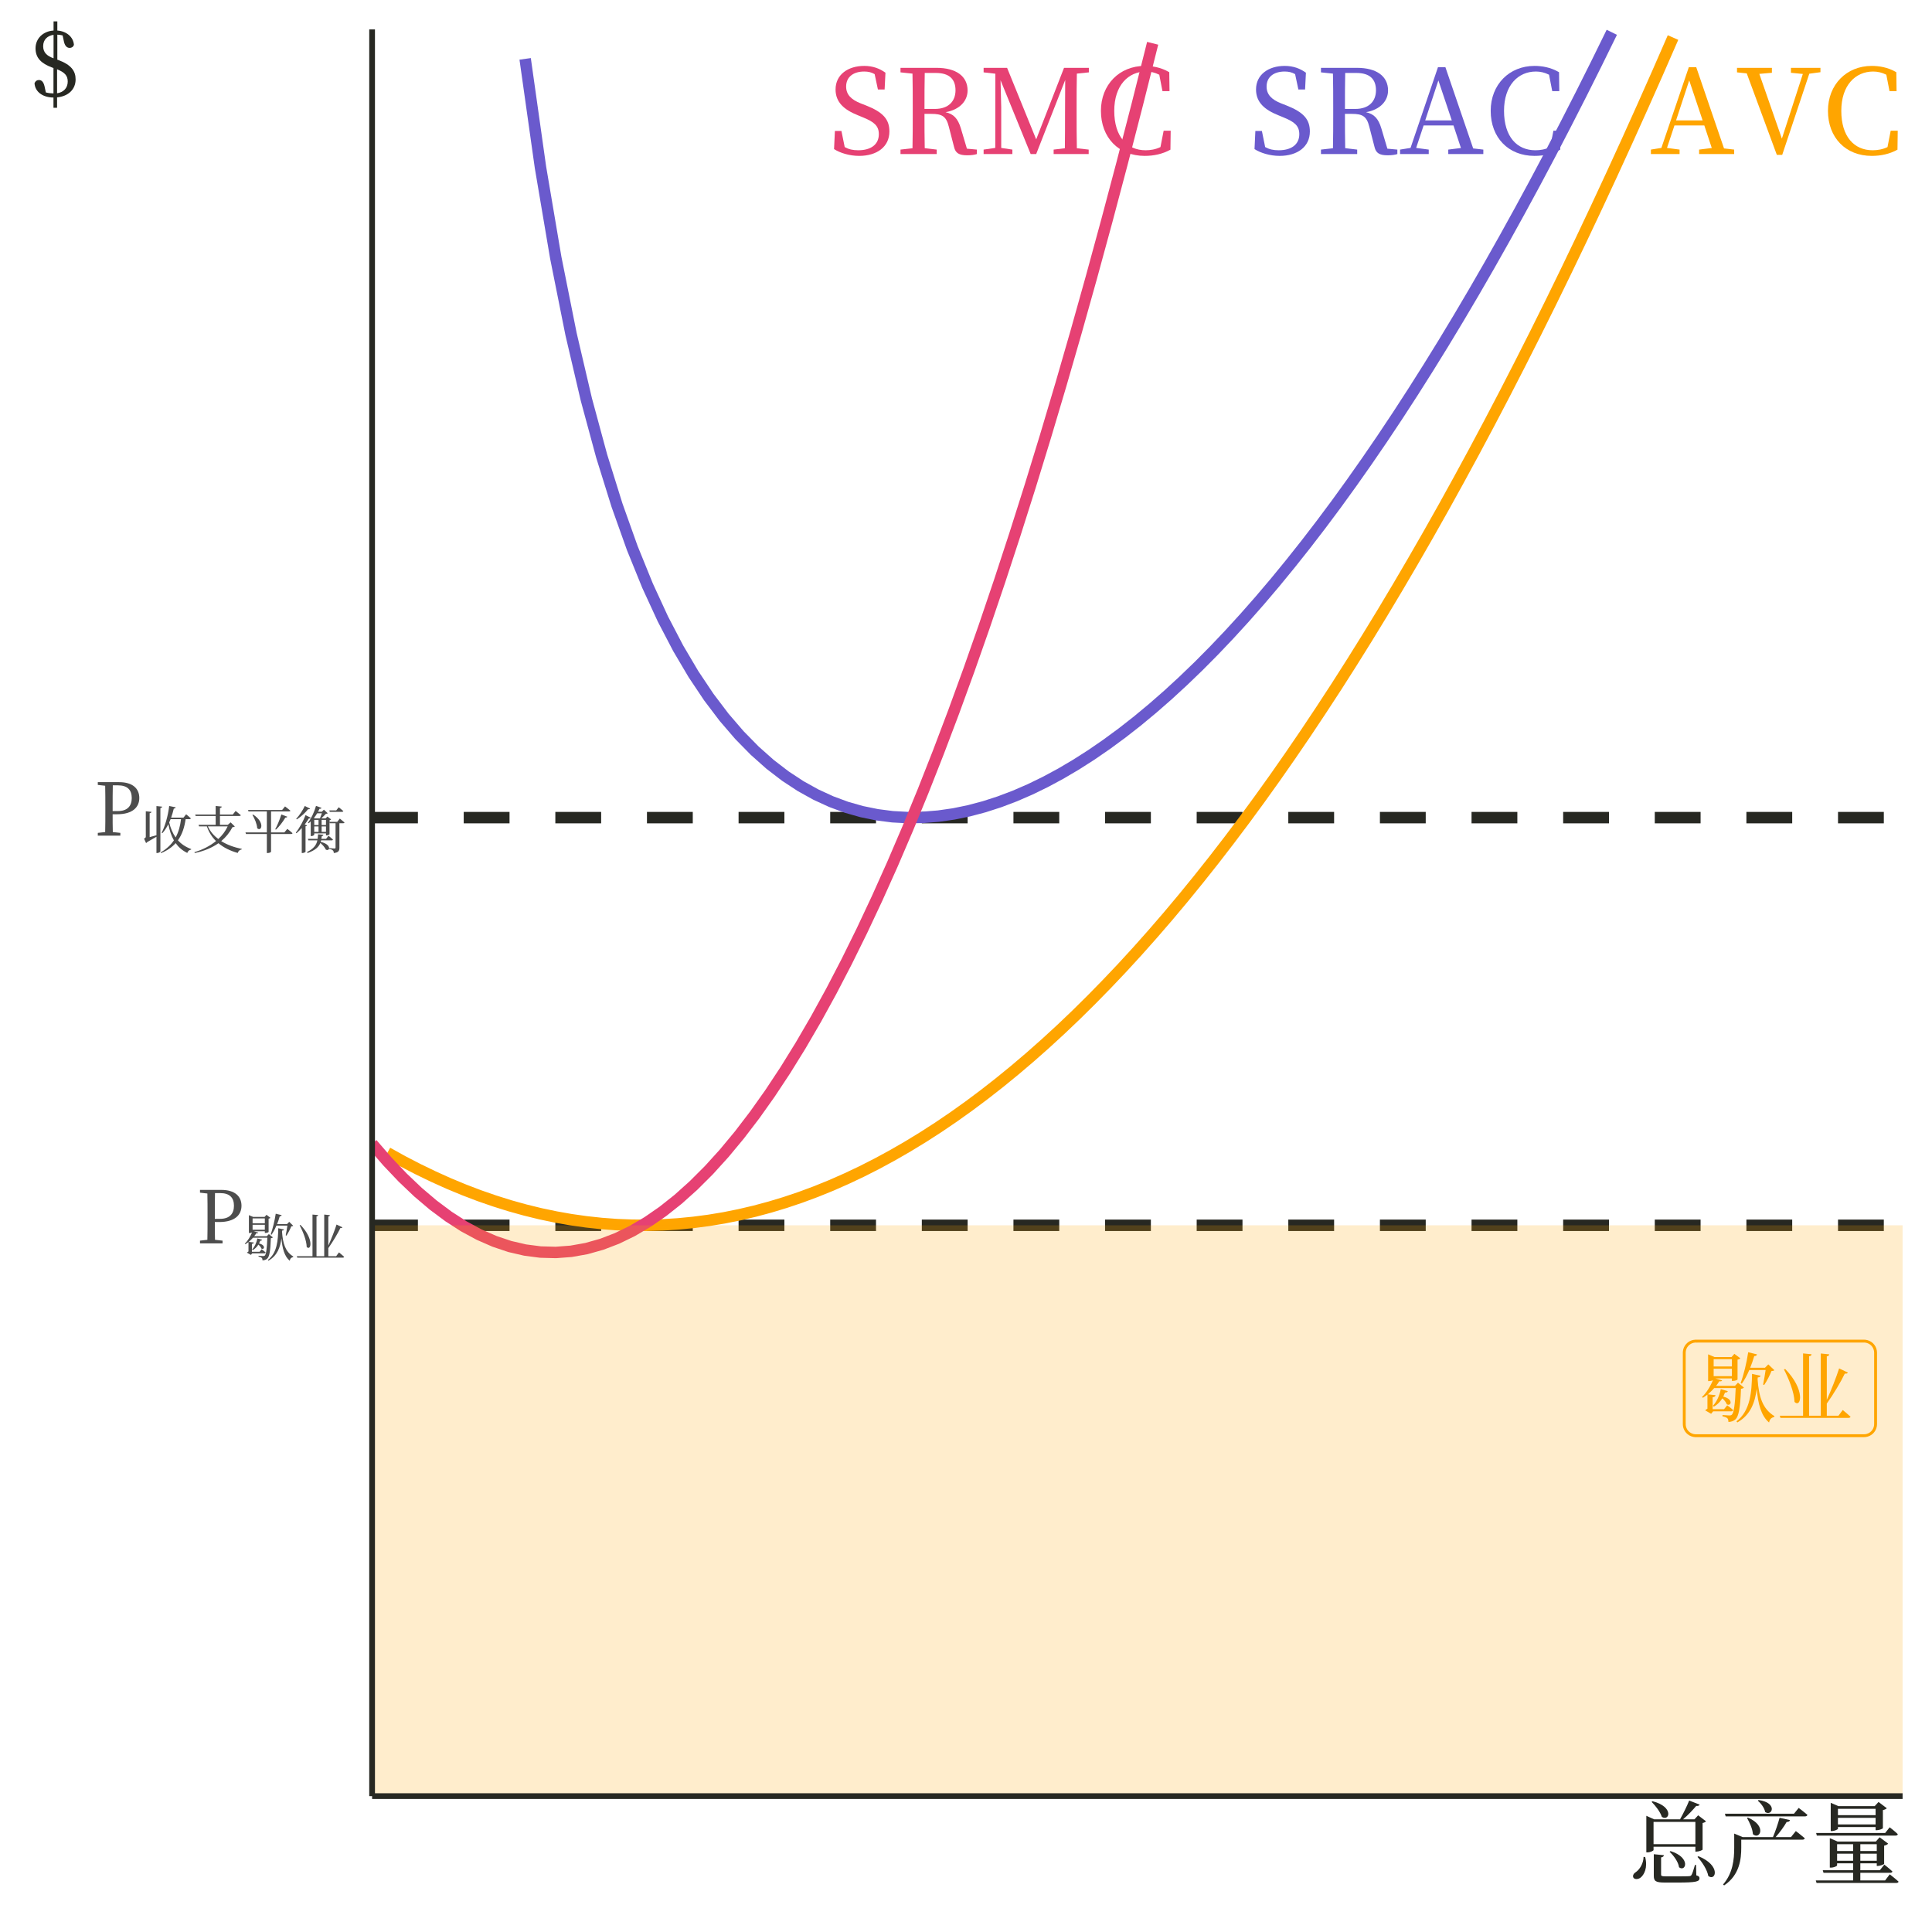 <?xml version="1.0" encoding="UTF-8"?>
<svg xmlns="http://www.w3.org/2000/svg" xmlns:xlink="http://www.w3.org/1999/xlink" width="360pt" height="360pt" viewBox="0 0 360 360" version="1.1">
<defs>
<g>
<symbol overflow="visible" id="glyph0-0">
<path style="stroke:none;" d="M 2.188 2.625 L 19.719 2.625 L 19.719 -19.281 L 2.188 -19.281 Z M 10.953 -9.219 L 3.984 -18.188 L 17.922 -18.188 Z M 11.656 -8.328 L 18.625 -17.281 L 18.625 0.641 Z M 3.984 1.531 L 10.953 -7.422 L 17.922 1.531 Z M 3.281 -17.281 L 10.25 -8.328 L 3.281 0.641 Z M 3.281 -17.281 "/>
</symbol>
<symbol overflow="visible" id="glyph0-1">
<path style="stroke:none;" d="M 6 -9.438 C 4.266 -10.125 3.281 -11.047 3.281 -12.578 C 3.281 -14.422 4.703 -15.375 6.641 -15.375 C 7.375 -15.375 7.969 -15.25 8.594 -14.891 L 9.203 -12.031 L 10.453 -12.031 L 10.609 -15.156 C 9.547 -15.922 8.281 -16.422 6.656 -16.422 C 3.641 -16.422 1.312 -14.812 1.312 -12.031 C 1.312 -9.609 2.953 -8.234 5.453 -7.234 L 6.359 -6.859 C 8.5 -6 9.375 -5.25 9.375 -3.703 C 9.375 -1.75 7.859 -0.703 5.547 -0.703 C 4.516 -0.703 3.797 -0.875 3.016 -1.297 L 2.406 -4.297 L 1.188 -4.297 L 1.031 -0.922 C 2.125 -0.219 3.875 0.344 5.703 0.344 C 9.031 0.344 11.344 -1.359 11.344 -4.203 C 11.344 -6.469 10.172 -7.797 6.969 -9.062 Z M 6 -9.438 "/>
</symbol>
<symbol overflow="visible" id="glyph0-2">
<path style="stroke:none;" d="M 5.547 -8.406 C 5.547 -10.891 5.547 -12.984 5.594 -15.109 L 7.672 -15.109 C 10.188 -15.109 11.328 -13.938 11.328 -11.875 C 11.328 -9.875 10.062 -8.406 7.484 -8.406 Z M 13.453 -1 L 12.328 -4.781 C 11.781 -6.609 10.969 -7.469 9.469 -7.797 C 12.203 -8.281 13.578 -9.969 13.578 -11.844 C 13.578 -14.5 11.438 -16.062 7.797 -16.062 L 1.078 -16.062 L 1.078 -15.219 L 3.312 -14.984 C 3.359 -12.875 3.359 -10.75 3.359 -8.609 L 3.359 -7.422 C 3.359 -5.281 3.359 -3.172 3.312 -1.078 L 1.078 -0.828 L 1.078 0 L 7.828 0 L 7.828 -0.828 L 5.594 -1.094 C 5.547 -3.156 5.547 -5.25 5.547 -7.484 L 6.812 -7.484 C 8.812 -7.484 9.594 -7.047 10.078 -5.109 L 11.062 -1.297 C 11.328 -0.172 12 0.234 13.5 0.234 C 14.234 0.234 14.859 0.156 15.312 0 L 15.312 -0.828 Z M 13.453 -1 "/>
</symbol>
<symbol overflow="visible" id="glyph0-3">
<path style="stroke:none;" d="M 4.859 -6.266 L 7.312 -13.719 L 9.812 -6.266 Z M 13.797 -1.047 L 8.625 -16.172 L 7.234 -16.172 L 2.125 -1.141 L 0.172 -0.828 L 0.172 0 L 5.516 0 L 5.516 -0.828 L 3.172 -1.141 L 4.562 -5.328 L 10.125 -5.328 L 11.516 -1.125 L 9.156 -0.828 L 9.156 0 L 15.688 0 L 15.688 -0.828 Z M 13.797 -1.047 "/>
</symbol>
<symbol overflow="visible" id="glyph0-4">
<path style="stroke:none;" d="M 12.844 -4.344 L 12.25 -1.297 C 11.328 -0.859 10.391 -0.703 9.484 -0.703 C 6.047 -0.703 3.641 -3.234 3.641 -8.047 C 3.641 -12.812 6.266 -15.375 9.578 -15.375 C 10.391 -15.375 11.188 -15.203 12.031 -14.781 L 12.625 -11.719 L 13.938 -11.719 L 13.891 -15.25 C 12.312 -16.172 10.688 -16.422 9.312 -16.422 C 4.625 -16.422 1.156 -12.953 1.156 -8.047 C 1.156 -3.047 4.469 0.344 9.312 0.344 C 11.016 0.344 12.625 0 14.109 -0.812 L 14.156 -4.344 Z M 12.844 -4.344 "/>
</symbol>
<symbol overflow="visible" id="glyph0-5">
<path style="stroke:none;" d="M 15.859 -16.062 L 10.359 -16.062 L 10.359 -15.141 L 12.578 -14.922 L 8.672 -2.875 L 4.469 -14.938 L 6.812 -15.141 L 6.812 -16.062 L 0.312 -16.062 L 0.312 -15.219 L 2.125 -15.031 L 7.734 0.156 L 8.734 0.156 L 13.781 -14.969 L 15.859 -15.25 Z M 15.859 -16.062 "/>
</symbol>
<symbol overflow="visible" id="glyph0-6">
<path style="stroke:none;" d="M 20.531 -15.219 L 20.531 -16.062 L 15.906 -16.062 L 10.719 -2.734 L 5.297 -16.062 L 0.922 -16.062 L 0.922 -15.219 L 3.109 -14.969 L 3.094 -1.141 L 0.922 -0.828 L 0.922 0 L 6.281 0 L 6.281 -0.828 L 4.203 -1.141 L 4.203 -8.734 C 4.203 -8.844 4.125 -11.656 4.078 -13.75 L 9.688 0 L 10.719 0 L 16.125 -13.797 L 16.094 -7.359 C 16.094 -5.25 16.094 -3.156 16.062 -1.078 L 13.969 -0.828 L 13.969 0 L 20.5 0 L 20.5 -0.828 L 18.297 -1.078 C 18.25 -3.203 18.25 -5.328 18.25 -7.422 L 18.25 -8.609 C 18.25 -10.75 18.25 -12.906 18.297 -14.984 Z M 20.531 -15.219 "/>
</symbol>
<symbol overflow="visible" id="glyph1-0">
<path style="stroke:none;" d="M 1.422 1.703 L 12.797 1.703 L 12.797 -12.516 L 1.422 -12.516 Z M 7.109 -5.984 L 2.594 -11.797 L 11.625 -11.797 Z M 7.562 -5.406 L 12.094 -11.219 L 12.094 0.406 Z M 2.594 1 L 7.109 -4.812 L 11.625 1 Z M 2.141 -11.219 L 6.656 -5.406 L 2.141 0.406 Z M 2.141 -11.219 "/>
</symbol>
<symbol overflow="visible" id="glyph1-1">
<path style="stroke:none;" d="M 12.234 -8.641 C 12.109 -7.828 11.922 -6.672 11.766 -5.938 L 11.953 -5.844 C 12.453 -6.547 13.031 -7.703 13.328 -8.453 C 13.594 -8.469 13.75 -8.484 13.859 -8.609 L 12.734 -9.688 L 12.109 -9.062 L 9.359 -9.062 C 9.641 -9.75 9.891 -10.5 10.109 -11.234 C 10.438 -11.234 10.578 -11.375 10.641 -11.547 L 8.984 -11.953 C 8.688 -9.953 8.141 -7.719 7.578 -6.219 L 7.797 -6.094 C 8.312 -6.797 8.781 -7.688 9.188 -8.641 Z M 5.938 -10.656 L 5.938 -9.297 L 2.547 -9.297 L 2.547 -10.656 Z M 2.547 -7.5 L 2.547 -8.875 L 5.938 -8.875 L 5.938 -7.5 Z M 7.078 -6.281 L 6.516 -5.688 L 3 -5.688 C 3.234 -5.969 3.422 -6.25 3.594 -6.547 C 3.953 -6.5 4.062 -6.562 4.125 -6.703 L 2.844 -7.078 L 5.938 -7.078 L 5.938 -6.609 L 6.109 -6.609 C 6.609 -6.609 7 -6.812 7 -6.875 L 7 -10.578 C 7.297 -10.625 7.438 -10.703 7.516 -10.828 L 6.406 -11.656 L 5.891 -11.062 L 2.703 -11.062 L 1.516 -11.562 L 1.516 -6.578 L 1.688 -6.578 C 2 -6.578 2.266 -6.672 2.406 -6.734 C 1.953 -5.609 1.188 -4.359 0.375 -3.609 L 0.547 -3.469 C 0.828 -3.641 1.109 -3.844 1.391 -4.062 L 1.391 -1.438 C 1.234 -1.344 1.062 -1.219 0.969 -1.125 L 2.078 -0.484 L 2.453 -0.938 L 5.828 -0.938 C 6.016 -0.938 6.156 -1.016 6.188 -1.172 C 5.766 -1.562 5.078 -2.062 5.078 -2.062 L 4.484 -1.344 L 2.359 -1.344 L 2.359 -3.562 C 2.719 -3.609 2.875 -3.734 2.906 -3.953 L 1.469 -4.109 C 1.875 -4.469 2.297 -4.859 2.656 -5.281 L 6.656 -5.281 C 6.547 -2.172 6.297 -0.641 5.938 -0.312 C 5.812 -0.203 5.703 -0.172 5.469 -0.172 C 5.234 -0.172 4.594 -0.234 4.203 -0.25 L 4.188 -0.016 C 4.578 0.062 4.922 0.188 5.078 0.328 C 5.25 0.469 5.297 0.719 5.297 1.031 C 5.797 1.031 6.266 0.875 6.625 0.547 C 7.203 0 7.516 -1.562 7.641 -5.141 C 7.922 -5.172 8.094 -5.25 8.188 -5.375 Z M 3.875 -5.078 C 3.625 -3.781 3.078 -2.688 2.406 -1.969 L 2.594 -1.812 C 3.203 -2.156 3.734 -2.688 4.172 -3.359 C 4.516 -3.047 4.875 -2.625 4.984 -2.266 C 5.781 -1.766 6.328 -3.234 4.344 -3.672 C 4.453 -3.906 4.562 -4.172 4.656 -4.438 C 4.984 -4.422 5.141 -4.547 5.188 -4.703 Z M 10.766 -7.266 C 11.094 -7.266 11.234 -7.375 11.297 -7.562 L 9.703 -7.922 C 9.641 -4.547 9.391 -1.031 6.797 0.922 L 6.969 1.125 C 9.484 -0.312 10.25 -2.656 10.578 -5.125 C 10.812 -2.359 11.391 -0.094 12.875 1.141 C 13 0.5 13.312 0.234 13.844 0.109 L 13.875 -0.047 C 11.656 -1.391 10.969 -3.656 10.734 -6.906 Z M 10.766 -7.266 "/>
</symbol>
<symbol overflow="visible" id="glyph1-2">
<path style="stroke:none;" d="M 1.422 -8.75 C 2.297 -7.047 3.328 -4.578 3.391 -2.688 C 4.625 -1.5 5.453 -4.938 1.656 -8.828 Z M 11.578 -0.125 L 9.406 -0.125 L 9.406 -2.391 C 10.688 -4.188 12.047 -6.469 12.766 -7.984 C 13.031 -7.922 13.25 -8 13.344 -8.156 L 11.703 -8.938 C 11.156 -7.234 10.25 -4.953 9.406 -3.078 L 9.406 -11.188 C 9.719 -11.234 9.828 -11.359 9.859 -11.562 L 8.281 -11.719 L 8.281 -0.125 L 6.109 -0.125 L 6.109 -11.203 C 6.422 -11.25 6.547 -11.375 6.562 -11.578 L 4.984 -11.734 L 4.984 -0.125 L 0.641 -0.125 L 0.766 0.281 L 13.422 0.281 C 13.625 0.281 13.781 0.219 13.828 0.062 C 13.281 -0.453 12.375 -1.188 12.375 -1.188 Z M 11.578 -0.125 "/>
</symbol>
<symbol overflow="visible" id="glyph2-0">
<path style="stroke:none;" d="M 1.359 1.625 L 12.234 1.625 L 12.234 -11.969 L 1.359 -11.969 Z M 6.797 -5.719 L 2.469 -11.281 L 11.125 -11.281 Z M 7.234 -5.172 L 11.547 -10.719 L 11.547 0.391 Z M 2.469 0.953 L 6.797 -4.609 L 11.125 0.953 Z M 2.031 -10.719 L 6.359 -5.172 L 2.031 0.391 Z M 2.031 -10.719 "/>
</symbol>
<symbol overflow="visible" id="glyph2-1">
<path style="stroke:none;" d="M 4.422 -9.375 C 6.203 -9.375 7 -8.516 7 -7.016 C 7 -5.578 6.25 -4.578 4.391 -4.578 L 3.438 -4.578 L 3.438 -5.344 C 3.438 -6.703 3.438 -8.062 3.469 -9.375 Z M 4.234 -3.984 C 7.234 -3.984 8.406 -5.359 8.406 -7.016 C 8.406 -8.781 7.156 -9.969 4.656 -9.969 L 0.672 -9.969 L 0.672 -9.453 L 2.047 -9.297 C 2.078 -8 2.078 -6.672 2.078 -5.344 L 2.078 -4.609 C 2.078 -3.281 2.078 -1.969 2.047 -0.672 L 0.672 -0.516 L 0.672 0 L 4.875 0 L 4.875 -0.516 L 3.469 -0.672 C 3.438 -1.812 3.438 -2.875 3.438 -3.984 Z M 4.234 -3.984 "/>
</symbol>
<symbol overflow="visible" id="glyph3-0">
<path style="stroke:none;" d="M 0.953 1.141 L 8.562 1.141 L 8.562 -8.375 L 0.953 -8.375 Z M 4.75 -4 L 1.734 -7.891 L 7.781 -7.891 Z M 5.062 -3.609 L 8.094 -7.5 L 8.094 0.281 Z M 1.734 0.672 L 4.75 -3.219 L 7.781 0.672 Z M 1.422 -7.5 L 4.453 -3.609 L 1.422 0.281 Z M 1.422 -7.5 "/>
</symbol>
<symbol overflow="visible" id="glyph3-1">
<path style="stroke:none;" d="M 8.188 -5.781 C 8.109 -5.25 7.984 -4.469 7.875 -3.984 L 8 -3.906 C 8.328 -4.375 8.719 -5.156 8.922 -5.656 C 9.094 -5.672 9.203 -5.688 9.281 -5.75 L 8.531 -6.484 L 8.109 -6.062 L 6.266 -6.062 C 6.453 -6.531 6.625 -7.016 6.766 -7.516 C 6.984 -7.516 7.078 -7.609 7.125 -7.734 L 6.016 -8 C 5.812 -6.656 5.438 -5.172 5.078 -4.156 L 5.219 -4.078 C 5.562 -4.547 5.875 -5.141 6.141 -5.781 Z M 3.984 -7.125 L 3.984 -6.219 L 1.703 -6.219 L 1.703 -7.125 Z M 1.703 -5.016 L 1.703 -5.938 L 3.984 -5.938 L 3.984 -5.016 Z M 4.734 -4.203 L 4.359 -3.812 L 2 -3.812 C 2.156 -4 2.297 -4.188 2.406 -4.375 C 2.641 -4.344 2.719 -4.391 2.766 -4.484 L 1.906 -4.734 L 3.984 -4.734 L 3.984 -4.422 L 4.094 -4.422 C 4.422 -4.422 4.688 -4.562 4.688 -4.609 L 4.688 -7.078 C 4.875 -7.109 4.984 -7.172 5.031 -7.234 L 4.297 -7.797 L 3.938 -7.406 L 1.812 -7.406 L 1.016 -7.734 L 1.016 -4.406 L 1.125 -4.406 C 1.344 -4.406 1.516 -4.469 1.609 -4.516 C 1.297 -3.766 0.797 -2.922 0.25 -2.422 L 0.359 -2.328 C 0.547 -2.438 0.75 -2.562 0.938 -2.719 L 0.938 -0.969 C 0.828 -0.891 0.719 -0.812 0.641 -0.75 L 1.391 -0.328 L 1.641 -0.625 L 3.906 -0.625 C 4.031 -0.625 4.125 -0.672 4.141 -0.781 C 3.859 -1.047 3.391 -1.375 3.391 -1.375 L 3 -0.906 L 1.578 -0.906 L 1.578 -2.375 C 1.812 -2.422 1.922 -2.5 1.938 -2.641 L 0.984 -2.75 C 1.25 -2.984 1.531 -3.25 1.781 -3.531 L 4.453 -3.531 C 4.375 -1.453 4.219 -0.422 3.984 -0.203 C 3.891 -0.141 3.812 -0.109 3.656 -0.109 C 3.5 -0.109 3.078 -0.156 2.812 -0.172 L 2.812 -0.016 C 3.062 0.031 3.297 0.125 3.391 0.219 C 3.516 0.312 3.547 0.484 3.547 0.688 C 3.875 0.688 4.203 0.594 4.438 0.359 C 4.828 0 5.031 -1.047 5.109 -3.438 C 5.297 -3.469 5.422 -3.516 5.484 -3.594 Z M 2.594 -3.391 C 2.422 -2.531 2.062 -1.797 1.609 -1.328 L 1.734 -1.219 C 2.141 -1.453 2.5 -1.797 2.781 -2.25 C 3.031 -2.031 3.266 -1.766 3.344 -1.516 C 3.875 -1.188 4.234 -2.156 2.906 -2.453 C 2.984 -2.609 3.047 -2.781 3.125 -2.969 C 3.328 -2.953 3.438 -3.047 3.469 -3.156 Z M 7.203 -4.859 C 7.422 -4.859 7.516 -4.938 7.562 -5.062 L 6.484 -5.297 C 6.453 -3.047 6.281 -0.688 4.547 0.625 L 4.656 0.75 C 6.344 -0.203 6.859 -1.781 7.078 -3.422 C 7.234 -1.578 7.625 -0.062 8.625 0.766 C 8.703 0.328 8.906 0.156 9.266 0.078 L 9.281 -0.031 C 7.797 -0.938 7.344 -2.453 7.188 -4.625 Z M 7.203 -4.859 "/>
</symbol>
<symbol overflow="visible" id="glyph3-2">
<path style="stroke:none;" d="M 0.953 -5.859 C 1.547 -4.719 2.234 -3.062 2.266 -1.797 C 3.094 -1 3.656 -3.297 1.109 -5.906 Z M 7.75 -0.078 L 6.297 -0.078 L 6.297 -1.594 C 7.156 -2.797 8.062 -4.328 8.547 -5.344 C 8.719 -5.297 8.875 -5.359 8.922 -5.469 L 7.828 -5.984 C 7.469 -4.844 6.859 -3.312 6.297 -2.062 L 6.297 -7.484 C 6.5 -7.516 6.578 -7.609 6.594 -7.734 L 5.531 -7.844 L 5.531 -0.078 L 4.094 -0.078 L 4.094 -7.5 C 4.297 -7.531 4.375 -7.609 4.391 -7.75 L 3.344 -7.844 L 3.344 -0.078 L 0.422 -0.078 L 0.516 0.188 L 8.984 0.188 C 9.109 0.188 9.219 0.141 9.25 0.031 C 8.891 -0.297 8.281 -0.797 8.281 -0.797 Z M 7.75 -0.078 "/>
</symbol>
<symbol overflow="visible" id="glyph3-3">
<path style="stroke:none;" d="M 2.828 -7.984 L 2.828 -2.547 C 2.375 -2.422 1.938 -2.297 1.562 -2.203 L 1.562 -6.656 C 1.781 -6.688 1.875 -6.781 1.906 -6.906 L 0.844 -7.016 L 0.844 -2.312 C 0.844 -2.141 0.797 -2.062 0.516 -1.922 L 0.891 -1.094 C 0.969 -1.125 1.062 -1.203 1.141 -1.297 C 1.781 -1.656 2.375 -2 2.828 -2.266 L 2.828 0.766 L 2.953 0.766 C 3.234 0.766 3.562 0.562 3.562 0.453 L 3.562 -7.609 C 3.797 -7.641 3.875 -7.75 3.891 -7.875 Z M 7.406 -5.547 C 7.266 -4.297 6.953 -3.156 6.406 -2.141 C 5.844 -2.938 5.453 -3.875 5.203 -4.938 C 5.297 -5.125 5.375 -5.344 5.469 -5.547 Z M 8.984 -5.547 C 9.109 -5.547 9.219 -5.594 9.234 -5.703 C 8.906 -6.016 8.359 -6.453 8.359 -6.453 L 7.859 -5.828 L 5.562 -5.828 C 5.75 -6.359 5.922 -6.938 6.062 -7.516 C 6.281 -7.531 6.391 -7.625 6.406 -7.75 L 5.203 -8 C 4.984 -6.156 4.438 -4.266 3.797 -3.016 L 3.938 -2.938 C 4.344 -3.391 4.734 -3.984 5.047 -4.609 C 5.266 -3.484 5.578 -2.469 6.078 -1.594 C 5.484 -0.719 4.688 0.031 3.609 0.656 L 3.688 0.781 C 4.859 0.297 5.734 -0.328 6.406 -1.078 C 6.938 -0.328 7.641 0.297 8.578 0.75 C 8.672 0.406 8.922 0.203 9.281 0.125 L 9.312 0.031 C 8.266 -0.359 7.453 -0.906 6.828 -1.609 C 7.625 -2.703 8.047 -4.031 8.266 -5.547 Z M 8.984 -5.547 "/>
</symbol>
<symbol overflow="visible" id="glyph3-4">
<path style="stroke:none;" d="M 6.578 -4.203 C 6.172 -3.328 5.578 -2.531 4.828 -1.844 C 4 -2.469 3.328 -3.25 2.891 -4.203 Z M 7.125 -4.953 L 6.594 -4.484 L 5.141 -4.484 L 5.141 -6.141 L 8.766 -6.141 C 8.906 -6.141 9 -6.172 9.031 -6.281 C 8.656 -6.609 8.062 -7.078 8.062 -7.078 L 7.531 -6.406 L 5.141 -6.406 L 5.141 -7.625 C 5.359 -7.656 5.469 -7.75 5.469 -7.891 L 4.344 -8 L 4.344 -6.406 L 0.531 -6.406 L 0.609 -6.141 L 4.344 -6.141 L 4.344 -4.484 L 1.156 -4.484 L 1.25 -4.203 L 2.703 -4.203 C 3.078 -3.109 3.656 -2.203 4.406 -1.469 C 3.328 -0.578 1.953 0.141 0.375 0.609 L 0.453 0.766 C 2.234 0.391 3.688 -0.234 4.859 -1.062 C 5.844 -0.234 7.062 0.359 8.453 0.75 C 8.562 0.375 8.844 0.156 9.188 0.094 L 9.203 -0.016 C 7.797 -0.281 6.484 -0.766 5.375 -1.453 C 6.266 -2.203 6.953 -3.062 7.469 -4.047 C 7.734 -4.078 7.828 -4.094 7.906 -4.188 Z M 7.125 -4.953 "/>
</symbol>
<symbol overflow="visible" id="glyph3-5">
<path style="stroke:none;" d="M 7.625 -3.078 L 5.141 -3.078 L 5.141 -6.984 L 8.484 -6.984 C 8.625 -6.984 8.719 -7.031 8.75 -7.125 C 8.359 -7.453 7.75 -7.922 7.75 -7.922 L 7.203 -7.25 L 0.859 -7.25 L 0.938 -6.984 L 4.359 -6.984 L 4.359 -3.078 L 0.375 -3.078 L 0.469 -2.781 L 4.359 -2.781 L 4.359 0.766 L 4.484 0.766 C 4.891 0.766 5.141 0.594 5.141 0.516 L 5.141 -2.781 L 8.891 -2.781 C 9.016 -2.781 9.125 -2.828 9.141 -2.938 C 8.781 -3.281 8.172 -3.734 8.172 -3.734 Z M 1.672 -6.344 C 2.078 -5.656 2.516 -4.656 2.562 -3.859 C 3.344 -3.125 4.094 -4.922 1.797 -6.406 Z M 6.047 -3.594 C 6.656 -4.156 7.312 -4.984 7.812 -5.844 C 8.016 -5.828 8.141 -5.906 8.172 -6 L 7.062 -6.422 C 6.75 -5.438 6.297 -4.344 5.922 -3.672 Z M 6.047 -3.594 "/>
</symbol>
<symbol overflow="visible" id="glyph3-6">
<path style="stroke:none;" d="M 8.844 -6.906 C 8.969 -6.906 9.062 -6.953 9.094 -7.047 C 8.766 -7.344 8.234 -7.766 8.234 -7.766 L 7.766 -7.172 L 6.484 -7.172 L 6.562 -6.906 Z M 1.906 -8 C 1.594 -7.312 0.938 -6.281 0.312 -5.609 L 0.422 -5.5 C 1.25 -6.016 2.078 -6.828 2.531 -7.406 C 2.75 -7.375 2.828 -7.406 2.891 -7.516 Z M 1.891 -4.547 C 2.203 -4.953 2.469 -5.359 2.672 -5.688 C 2.891 -5.656 2.984 -5.703 3.031 -5.797 L 2.047 -6.297 C 1.703 -5.359 0.984 -3.969 0.234 -3.031 L 0.359 -2.922 C 0.688 -3.203 1.031 -3.547 1.344 -3.891 L 1.344 0.766 L 1.469 0.766 C 1.734 0.766 2.031 0.594 2.047 0.547 L 2.047 -4.219 C 2.219 -4.25 2.297 -4.297 2.344 -4.375 Z M 5.047 -3.172 L 5.047 -4.188 L 5.859 -4.188 L 5.859 -3.172 Z M 3.672 -4.188 L 4.469 -4.188 L 4.469 -3.172 L 3.672 -3.172 Z M 5.094 -6.641 C 4.984 -6.344 4.844 -5.969 4.734 -5.688 L 3.781 -5.688 L 3.609 -5.766 C 3.828 -6.031 4.031 -6.328 4.219 -6.641 Z M 3.672 -5.406 L 4.469 -5.406 L 4.469 -4.453 L 3.672 -4.453 Z M 5.859 -5.406 L 5.859 -4.453 L 5.047 -4.453 L 5.047 -5.406 Z M 7.953 -5.047 L 6.516 -5.047 L 6.516 -5.344 C 6.656 -5.375 6.766 -5.438 6.812 -5.5 L 6.125 -6.031 L 5.781 -5.688 L 5 -5.688 C 5.297 -5.969 5.625 -6.328 5.844 -6.547 C 6.016 -6.562 6.125 -6.578 6.188 -6.641 L 5.469 -7.312 L 5.078 -6.922 L 4.375 -6.922 C 4.469 -7.094 4.562 -7.281 4.656 -7.484 C 4.859 -7.453 4.984 -7.531 5.016 -7.656 L 4 -8.016 C 3.656 -6.797 3.078 -5.609 2.484 -4.875 L 2.609 -4.781 C 2.75 -4.875 2.891 -5 3.016 -5.125 L 3.016 -2.391 L 3.125 -2.391 C 3.453 -2.391 3.672 -2.594 3.672 -2.656 L 3.672 -2.891 L 5.859 -2.891 L 5.859 -2.516 L 5.969 -2.516 C 6.188 -2.516 6.516 -2.688 6.516 -2.734 L 6.516 -5.016 L 6.578 -4.781 L 7.641 -4.781 L 7.641 -0.25 C 7.641 -0.141 7.609 -0.078 7.438 -0.078 C 7.281 -0.078 6.625 -0.125 6.438 -0.141 C 6.438 -0.5 6.062 -1.031 4.875 -1.312 C 4.906 -1.406 4.938 -1.5 4.953 -1.594 L 6.922 -1.594 C 7.047 -1.594 7.125 -1.641 7.156 -1.75 C 6.844 -2.047 6.328 -2.453 6.328 -2.453 L 5.875 -1.875 L 5 -1.875 C 5.031 -2.047 5.047 -2.219 5.078 -2.391 C 5.266 -2.406 5.359 -2.516 5.375 -2.641 L 4.375 -2.734 C 4.359 -2.438 4.344 -2.156 4.297 -1.875 L 2.5 -1.875 L 2.562 -1.594 L 4.25 -1.594 C 4.078 -0.766 3.609 -0.062 2.328 0.578 L 2.422 0.766 C 3.891 0.25 4.516 -0.391 4.812 -1.109 C 5.219 -0.766 5.656 -0.281 5.828 0.125 C 6.094 0.281 6.328 0.203 6.406 0 C 6.797 0.062 7 0.141 7.125 0.266 C 7.25 0.375 7.312 0.547 7.312 0.766 C 8.234 0.672 8.359 0.312 8.359 -0.234 L 8.359 -4.781 L 9.047 -4.781 C 9.188 -4.781 9.281 -4.828 9.312 -4.922 C 8.969 -5.219 8.438 -5.656 8.438 -5.656 Z M 7.953 -5.047 "/>
</symbol>
<symbol overflow="visible" id="glyph4-0">
<path style="stroke:none;" d="M 1.703 2.047 L 15.297 2.047 L 15.297 -14.953 L 1.703 -14.953 Z M 8.5 -7.156 L 3.094 -14.109 L 13.906 -14.109 Z M 9.047 -6.453 L 14.453 -13.406 L 14.453 0.5 Z M 3.094 1.188 L 8.5 -5.766 L 13.906 1.188 Z M 2.547 -13.406 L 7.953 -6.453 L 2.547 0.5 Z M 2.547 -13.406 "/>
</symbol>
<symbol overflow="visible" id="glyph4-1">
<path style="stroke:none;" d="M 4.234 -14.125 C 4.969 -13.406 5.859 -12.234 6.141 -11.328 C 7.516 -10.406 8.531 -13.172 4.406 -14.25 Z M 2.734 -3.875 C 2.719 -2.625 1.969 -1.484 1.281 -1.031 C 0.906 -0.797 0.656 -0.406 0.828 -0.031 C 1.047 0.359 1.703 0.328 2.141 0.016 C 2.844 -0.516 3.547 -1.859 3.031 -3.859 Z M 12.391 -10.391 L 12.391 -6.25 L 4.594 -6.25 L 4.594 -10.391 Z M 12.391 -5.766 L 12.391 -4.859 L 12.594 -4.859 C 13.062 -4.859 13.719 -5.141 13.734 -5.234 L 13.734 -10.188 C 14.047 -10.25 14.281 -10.391 14.375 -10.5 L 12.906 -11.625 L 12.219 -10.875 L 10.094 -10.875 C 11.016 -11.656 11.938 -12.641 12.547 -13.375 C 12.906 -13.328 13.109 -13.438 13.188 -13.609 L 11.234 -14.375 C 10.828 -13.344 10.109 -11.906 9.531 -10.875 L 4.703 -10.875 L 3.25 -11.531 L 3.25 -4.719 L 3.453 -4.719 C 4 -4.719 4.594 -5.016 4.594 -5.156 L 4.594 -5.766 Z M 7.578 -4.828 C 8.344 -4.125 9.219 -2.938 9.344 -1.938 C 10.594 -0.984 11.625 -3.734 7.766 -4.953 Z M 12.516 -2.375 L 12.312 -2.375 C 12.047 -1.484 11.844 -0.781 11.672 -0.516 C 11.578 -0.359 11.484 -0.312 11.25 -0.281 C 10.969 -0.25 10.172 -0.25 9.188 -0.25 L 6.875 -0.25 C 6.094 -0.25 6 -0.328 6 -0.578 L 6 -3.781 C 6.328 -3.828 6.5 -3.984 6.531 -4.188 L 4.641 -4.375 L 4.641 -0.359 C 4.641 0.656 5 0.906 6.719 0.906 L 9.094 0.906 C 12.5 0.906 13.156 0.734 13.156 0.109 C 13.156 -0.156 13.031 -0.312 12.562 -0.438 Z M 12.781 -3.875 C 13.609 -2.969 14.594 -1.484 14.797 -0.312 C 16.172 0.734 17.25 -2.25 12.969 -4 Z M 12.781 -3.875 "/>
</symbol>
<symbol overflow="visible" id="glyph4-2">
<path style="stroke:none;" d="M 7.016 -14.344 C 7.609 -13.859 8.266 -12.984 8.391 -12.234 C 9.703 -11.344 10.797 -13.969 7.172 -14.469 Z M 13.203 -7.562 L 10.344 -7.562 C 11.125 -8.453 11.922 -9.531 12.391 -10.375 C 12.766 -10.375 12.969 -10.516 13.016 -10.734 L 11.078 -11.156 C 10.797 -10.094 10.312 -8.672 9.844 -7.562 L 4.203 -7.562 L 2.625 -8.219 L 2.625 -5.578 C 2.625 -3.391 2.375 -0.828 0.547 1.266 L 0.75 1.438 C 3.672 -0.516 3.938 -3.547 3.938 -5.594 L 3.938 -7.078 L 15.312 -7.078 C 15.531 -7.078 15.719 -7.156 15.781 -7.344 C 15.141 -7.906 14.109 -8.688 14.109 -8.688 Z M 5.016 -11.125 C 5.484 -10.297 6.047 -9.094 6.109 -8.109 C 7.375 -6.969 8.812 -9.641 5.172 -11.203 Z M 13.766 -11.922 L 0.891 -11.922 L 1.031 -11.422 L 15.812 -11.422 C 16.047 -11.422 16.219 -11.516 16.266 -11.703 C 15.641 -12.25 14.641 -13 14.641 -13 Z M 13.766 -11.922 "/>
</symbol>
<symbol overflow="visible" id="glyph4-3">
<path style="stroke:none;" d="M 11.969 -12.828 L 11.969 -11.656 L 4.953 -11.656 L 4.953 -12.828 Z M 4.953 -9.922 L 4.953 -11.156 L 11.969 -11.156 L 11.969 -9.922 Z M 4.953 -9.438 L 11.969 -9.438 L 11.969 -8.844 L 12.188 -8.844 C 12.625 -8.844 13.312 -9.109 13.328 -9.234 L 13.328 -12.594 C 13.672 -12.672 13.938 -12.797 14.062 -12.938 L 12.516 -14.109 L 11.797 -13.328 L 5.047 -13.328 L 3.609 -13.953 L 3.609 -8.688 L 3.797 -8.688 C 4.328 -8.688 4.953 -9 4.953 -9.109 Z M 15.688 -7.844 C 15.922 -7.844 16.078 -7.922 16.109 -8.109 C 15.562 -8.656 14.594 -9.391 14.594 -9.391 L 13.75 -8.328 L 0.891 -8.328 L 1.016 -7.844 Z M 4.797 -3.156 L 4.797 -4.469 L 7.781 -4.469 L 7.781 -3.156 Z M 7.781 -6.234 L 7.781 -4.969 L 4.797 -4.969 L 4.797 -6.234 Z M 12.188 -6.234 L 12.188 -4.969 L 9.125 -4.969 L 9.125 -6.234 Z M 9.125 -3.156 L 9.125 -4.469 L 12.188 -4.469 L 12.188 -3.156 Z M 13.734 0.516 L 9.125 0.516 L 9.125 -0.906 L 14.656 -0.906 C 14.891 -0.906 15.062 -0.969 15.109 -1.156 C 14.531 -1.703 13.594 -2.438 13.594 -2.438 L 12.766 -1.391 L 9.125 -1.391 L 9.125 -2.672 L 12.188 -2.672 L 12.188 -2.188 L 12.406 -2.188 C 12.828 -2.188 13.547 -2.484 13.562 -2.578 L 13.562 -5.969 C 13.906 -6.031 14.188 -6.188 14.312 -6.344 L 12.719 -7.531 L 12.016 -6.734 L 4.891 -6.734 L 3.438 -7.359 L 3.438 -1.875 L 3.625 -1.875 C 4.203 -1.875 4.797 -2.156 4.797 -2.297 L 4.797 -2.672 L 7.781 -2.672 L 7.781 -1.391 L 2.125 -1.391 L 2.266 -0.906 L 7.781 -0.906 L 7.781 0.516 L 0.828 0.516 L 0.969 0.984 L 15.812 0.984 C 16.047 0.984 16.219 0.906 16.25 0.734 C 15.641 0.172 14.609 -0.625 14.609 -0.625 Z M 13.734 0.516 "/>
</symbol>
<symbol overflow="visible" id="glyph4-4">
<path style="stroke:none;" d="M 5.156 -5.031 C 6.562 -4.453 7.141 -3.875 7.141 -2.75 C 7.141 -1.547 6.359 -0.734 5.156 -0.562 Z M 4.5 -7.078 C 3.25 -7.516 2.562 -8.188 2.562 -9.328 C 2.562 -10.562 3.359 -11.281 4.5 -11.453 Z M 5.203 -6.812 L 5.203 -11.484 C 5.531 -11.469 5.844 -11.422 6.188 -11.344 L 6.438 -10.172 C 6.641 -9.25 7.109 -9.016 7.5 -9.016 C 7.875 -9.016 8.172 -9.203 8.297 -9.594 C 8.172 -11.078 6.906 -12.125 5.203 -12.25 L 5.203 -13.953 L 4.5 -13.953 L 4.5 -12.25 C 2.531 -12.125 1.141 -10.75 1.141 -8.938 C 1.141 -7.109 2.25 -6.109 4.188 -5.375 L 4.484 -5.266 L 4.484 -0.531 C 4.016 -0.547 3.531 -0.594 3.062 -0.719 L 2.812 -1.891 C 2.594 -2.781 2.203 -3.031 1.766 -3.031 C 1.375 -3.031 1.125 -2.828 0.953 -2.438 C 1.047 -0.828 2.484 0.219 4.484 0.234 L 4.484 2.141 L 5.156 2.141 L 5.156 0.203 C 7.281 0 8.609 -1.312 8.609 -3.141 C 8.609 -4.672 7.844 -5.859 5.328 -6.781 Z M 5.203 -6.812 "/>
</symbol>
</g>
<clipPath id="clip1">
  <path d="M 69.336 227 L 354.52 227 L 354.52 230 L 69.336 230 Z M 69.336 227 "/>
</clipPath>
<clipPath id="clip2">
  <path d="M 69.336 151 L 354.52 151 L 354.52 154 L 69.336 154 Z M 69.336 151 "/>
</clipPath>
<clipPath id="clip3">
  <path d="M 96 5.48 L 302 5.48 L 302 154 L 96 154 Z M 96 5.48 "/>
</clipPath>
<clipPath id="clip4">
  <path d="M 71 5.48 L 313 5.48 L 313 230 L 71 230 Z M 71 5.48 "/>
</clipPath>
<clipPath id="clip5">
  <path d="M 69.336 7 L 216 7 L 216 235 L 69.336 235 Z M 69.336 7 "/>
</clipPath>
<clipPath id="clip6">
  <path d="M 69.336 228 L 354.52 228 L 354.52 334.68 L 69.336 334.68 Z M 69.336 228 "/>
</clipPath>
</defs>
<g id="surface449">
<rect x="0" y="0" width="360" height="360" style="fill:rgb(100%,100%,100%);fill-opacity:1;stroke:none;"/>
<g clip-path="url(#clip1)" clip-rule="nonzero">
<path style="fill:none;stroke-width:2.134;stroke-linecap:butt;stroke-linejoin:round;stroke:rgb(15.294%,15.686%,13.333%);stroke-opacity:1;stroke-dasharray:8.536,8.536;stroke-miterlimit:10;" d="M 69.336 228.32 L 354.52 228.32 "/>
</g>
<g clip-path="url(#clip2)" clip-rule="nonzero">
<path style="fill:none;stroke-width:2.134;stroke-linecap:butt;stroke-linejoin:round;stroke:rgb(15.294%,15.686%,13.333%);stroke-opacity:1;stroke-dasharray:8.536,8.536;stroke-miterlimit:10;" d="M 69.336 152.352 L 354.52 152.352 "/>
</g>
<g clip-path="url(#clip3)" clip-rule="nonzero">
<path style="fill:none;stroke-width:2.134;stroke-linecap:butt;stroke-linejoin:round;stroke:rgb(41.569%,35.294%,80.392%);stroke-opacity:1;stroke-miterlimit:10;" d="M 97.855 10.969 L 100.707 31.164 L 103.559 48.016 L 106.41 62.27 L 109.262 74.457 L 112.113 84.98 L 114.965 94.125 L 117.816 102.125 L 120.668 109.148 L 123.52 115.336 L 126.371 120.801 L 129.223 125.629 L 132.078 129.898 L 134.93 133.664 L 137.781 136.977 L 140.633 139.883 L 143.484 142.418 L 146.336 144.609 L 149.188 146.484 L 152.039 148.066 L 154.891 149.375 L 157.742 150.43 L 160.594 151.238 L 163.445 151.82 L 166.297 152.188 L 169.148 152.344 L 172.004 152.305 L 174.855 152.074 L 177.707 151.664 L 180.559 151.078 L 183.41 150.32 L 186.262 149.398 L 189.113 148.316 L 191.965 147.078 L 194.816 145.688 L 197.668 144.152 L 200.52 142.469 L 203.371 140.648 L 206.223 138.684 L 209.078 136.586 L 211.93 134.355 L 214.781 131.988 L 217.633 129.496 L 220.484 126.871 L 223.336 124.125 L 226.188 121.25 L 229.039 118.254 L 231.891 115.133 L 234.742 111.895 L 237.594 108.535 L 240.445 105.055 L 243.297 101.461 L 246.148 97.75 L 249.004 93.922 L 251.855 89.977 L 254.707 85.922 L 257.559 81.754 L 260.41 77.473 L 263.262 73.078 L 266.113 68.57 L 268.965 63.957 L 271.816 59.23 L 274.668 54.395 L 277.52 49.453 L 280.371 44.398 L 283.223 39.238 L 286.078 33.969 L 288.93 28.594 L 291.781 23.109 L 294.633 17.52 L 297.484 11.824 L 300.336 6.02 "/>
</g>
<g style="fill:rgb(41.569%,35.294%,80.392%);fill-opacity:1;">
  <use xlink:href="#glyph0-1" x="232.73" y="28.703"/>
  <use xlink:href="#glyph0-2" x="245.065" y="28.703"/>
  <use xlink:href="#glyph0-3" x="260.708" y="28.703"/>
  <use xlink:href="#glyph0-4" x="276.613" y="28.703"/>
</g>
<g clip-path="url(#clip4)" clip-rule="nonzero">
<path style="fill:none;stroke-width:2.134;stroke-linecap:butt;stroke-linejoin:round;stroke:rgb(100%,64.706%,0%);stroke-opacity:1;stroke-miterlimit:10;" d="M 72.188 214.801 L 75.039 216.379 L 77.891 217.855 L 80.742 219.234 L 83.594 220.52 L 86.445 221.703 L 89.297 222.793 L 92.152 223.781 L 95.004 224.676 L 97.855 225.469 L 100.707 226.168 L 103.559 226.766 L 106.41 227.27 L 109.262 227.672 L 112.113 227.98 L 114.965 228.191 L 117.816 228.301 L 120.668 228.316 L 123.52 228.234 L 126.371 228.051 L 129.223 227.773 L 132.078 227.398 L 134.93 226.926 L 137.781 226.352 L 140.633 225.684 L 143.484 224.918 L 146.336 224.055 L 149.188 223.094 L 152.039 222.035 L 154.891 220.879 L 157.742 219.621 L 160.594 218.27 L 163.445 216.82 L 166.297 215.273 L 169.148 213.629 L 172.004 211.887 L 174.855 210.051 L 177.707 208.113 L 180.559 206.078 L 183.41 203.945 L 186.262 201.715 L 189.113 199.387 L 191.965 196.961 L 194.816 194.438 L 197.668 191.82 L 200.52 189.102 L 203.371 186.285 L 206.223 183.371 L 209.078 180.363 L 211.93 177.254 L 214.781 174.047 L 217.633 170.746 L 220.484 167.344 L 223.336 163.844 L 226.188 160.25 L 229.039 156.555 L 231.891 152.766 L 234.742 148.875 L 237.594 144.891 L 240.445 140.805 L 243.297 136.625 L 246.148 132.344 L 249.004 127.969 L 251.855 123.496 L 254.707 118.922 L 257.559 114.254 L 260.41 109.484 L 263.262 104.621 L 266.113 99.66 L 268.965 94.602 L 271.816 89.441 L 274.668 84.188 L 277.52 78.836 L 280.371 73.387 L 283.223 67.836 L 286.078 62.191 L 288.93 56.449 L 291.781 50.609 L 294.633 44.672 L 297.484 38.637 L 300.336 32.504 L 303.188 26.273 L 306.039 19.945 L 308.891 13.52 L 311.742 6.996 "/>
</g>
<g style="fill:rgb(100%,64.706%,0%);fill-opacity:1;">
  <use xlink:href="#glyph0-3" x="307.449" y="28.703"/>
  <use xlink:href="#glyph0-5" x="323.355" y="28.703"/>
  <use xlink:href="#glyph0-4" x="339.458" y="28.703"/>
</g>
<g clip-path="url(#clip5)" clip-rule="nonzero">
<path style="fill:none;stroke-width:2.134;stroke-linecap:butt;stroke-linejoin:round;stroke:rgb(90.196%,25.49%,45.098%);stroke-opacity:1;stroke-miterlimit:10;" d="M 69.336 213.129 L 72.188 216.426 L 75.039 219.43 L 77.891 222.145 L 80.742 224.562 L 83.594 226.688 L 86.445 228.523 L 89.297 230.062 L 92.152 231.312 L 95.004 232.27 L 97.855 232.93 L 100.707 233.301 L 103.559 233.379 L 106.41 233.164 L 109.262 232.656 L 112.113 231.855 L 114.965 230.762 L 117.816 229.375 L 120.668 227.695 L 123.52 225.723 L 126.371 223.461 L 129.223 220.902 L 132.078 218.055 L 134.93 214.91 L 137.781 211.477 L 140.633 207.746 L 143.484 203.727 L 146.336 199.414 L 149.188 194.805 L 152.039 189.906 L 154.891 184.715 L 157.742 179.23 L 160.594 173.453 L 163.445 167.383 L 166.297 161.023 L 169.148 154.367 L 172.004 147.418 L 174.855 140.176 L 177.707 132.645 L 180.559 124.816 L 183.41 116.699 L 186.262 108.285 L 189.113 99.582 L 191.965 90.586 L 194.816 81.293 L 197.668 71.711 L 200.52 61.836 L 203.371 51.668 L 206.223 41.207 L 209.078 30.453 L 211.93 19.406 L 214.781 8.066 "/>
</g>
<g style="fill:rgb(90.196%,25.49%,45.098%);fill-opacity:1;">
  <use xlink:href="#glyph0-1" x="154.383" y="28.703"/>
  <use xlink:href="#glyph0-2" x="166.717" y="28.703"/>
  <use xlink:href="#glyph0-6" x="182.36" y="28.703"/>
  <use xlink:href="#glyph0-4" x="203.984" y="28.703"/>
</g>
<path style="fill-rule:nonzero;fill:rgb(100%,100%,100%);fill-opacity:1;stroke-width:0.533;stroke-linecap:round;stroke-linejoin:round;stroke:rgb(100%,64.706%,0%);stroke-opacity:1;stroke-miterlimit:10;" d="M 315.996 267.523 L 347.328 267.523 L 347.242 267.523 L 347.59 267.508 L 347.93 267.438 L 348.254 267.316 L 348.555 267.141 L 348.824 266.922 L 349.055 266.66 L 349.242 266.367 L 349.375 266.047 L 349.461 265.711 L 349.488 265.363 L 349.488 252.055 L 349.461 251.711 L 349.375 251.371 L 349.242 251.051 L 349.055 250.758 L 348.824 250.496 L 348.555 250.277 L 348.254 250.105 L 347.93 249.98 L 347.59 249.91 L 347.328 249.895 L 315.996 249.895 L 316.254 249.91 L 315.906 249.898 L 315.562 249.938 L 315.23 250.035 L 314.914 250.184 L 314.629 250.383 L 314.379 250.625 L 314.168 250.902 L 314.008 251.211 L 313.898 251.539 L 313.844 251.883 L 313.836 252.055 L 313.836 265.363 L 313.844 265.191 L 313.844 265.539 L 313.898 265.879 L 314.008 266.211 L 314.168 266.52 L 314.379 266.797 L 314.629 267.035 L 314.914 267.234 L 315.23 267.383 L 315.562 267.48 L 315.906 267.523 Z M 315.996 267.523 "/>
<g style="fill:rgb(100%,64.706%,0%);fill-opacity:1;">
  <use xlink:href="#glyph1-1" x="316.766" y="263.922"/>
  <use xlink:href="#glyph1-2" x="330.992" y="263.922"/>
</g>
<g clip-path="url(#clip6)" clip-rule="nonzero">
<path style=" stroke:none;fill-rule:nonzero;fill:rgb(100%,64.706%,0%);fill-opacity:0.2;" d="M 69.336 228.32 L 354.52 228.32 L 354.52 334.68 L 69.336 334.68 Z M 69.336 228.32 "/>
</g>
<path style="fill:none;stroke-width:1.067;stroke-linecap:butt;stroke-linejoin:round;stroke:rgb(15.294%,15.686%,13.333%);stroke-opacity:1;stroke-miterlimit:10;" d="M 69.336 334.68 L 69.336 5.48 "/>
<g style="fill:rgb(30.196%,30.196%,30.196%);fill-opacity:1;">
  <use xlink:href="#glyph2-1" x="36.594" y="231.691"/>
</g>
<g style="fill:rgb(30.196%,30.196%,30.196%);fill-opacity:1;">
  <use xlink:href="#glyph3-1" x="45.363" y="234.16"/>
  <use xlink:href="#glyph3-2" x="54.883" y="234.16"/>
</g>
<g style="fill:rgb(30.196%,30.196%,30.196%);fill-opacity:1;">
  <use xlink:href="#glyph2-1" x="17.551" y="155.711"/>
</g>
<g style="fill:rgb(30.196%,30.196%,30.196%);fill-opacity:1;">
  <use xlink:href="#glyph3-3" x="26.324" y="158.184"/>
  <use xlink:href="#glyph3-4" x="35.844" y="158.184"/>
  <use xlink:href="#glyph3-5" x="45.364" y="158.184"/>
  <use xlink:href="#glyph3-6" x="54.884" y="158.184"/>
</g>
<path style="fill:none;stroke-width:1.067;stroke-linecap:butt;stroke-linejoin:round;stroke:rgb(15.294%,15.686%,13.333%);stroke-opacity:1;stroke-miterlimit:10;" d="M 69.336 334.68 L 354.52 334.68 "/>
<g style="fill:rgb(15.294%,15.686%,13.333%);fill-opacity:1;">
  <use xlink:href="#glyph4-1" x="303.52" y="349.879"/>
  <use xlink:href="#glyph4-2" x="320.52" y="349.879"/>
  <use xlink:href="#glyph4-3" x="337.52" y="349.879"/>
</g>
<g style="fill:rgb(15.294%,15.686%,13.333%);fill-opacity:1;">
  <use xlink:href="#glyph4-4" x="5.48" y="17.941"/>
</g>
</g>
</svg>
